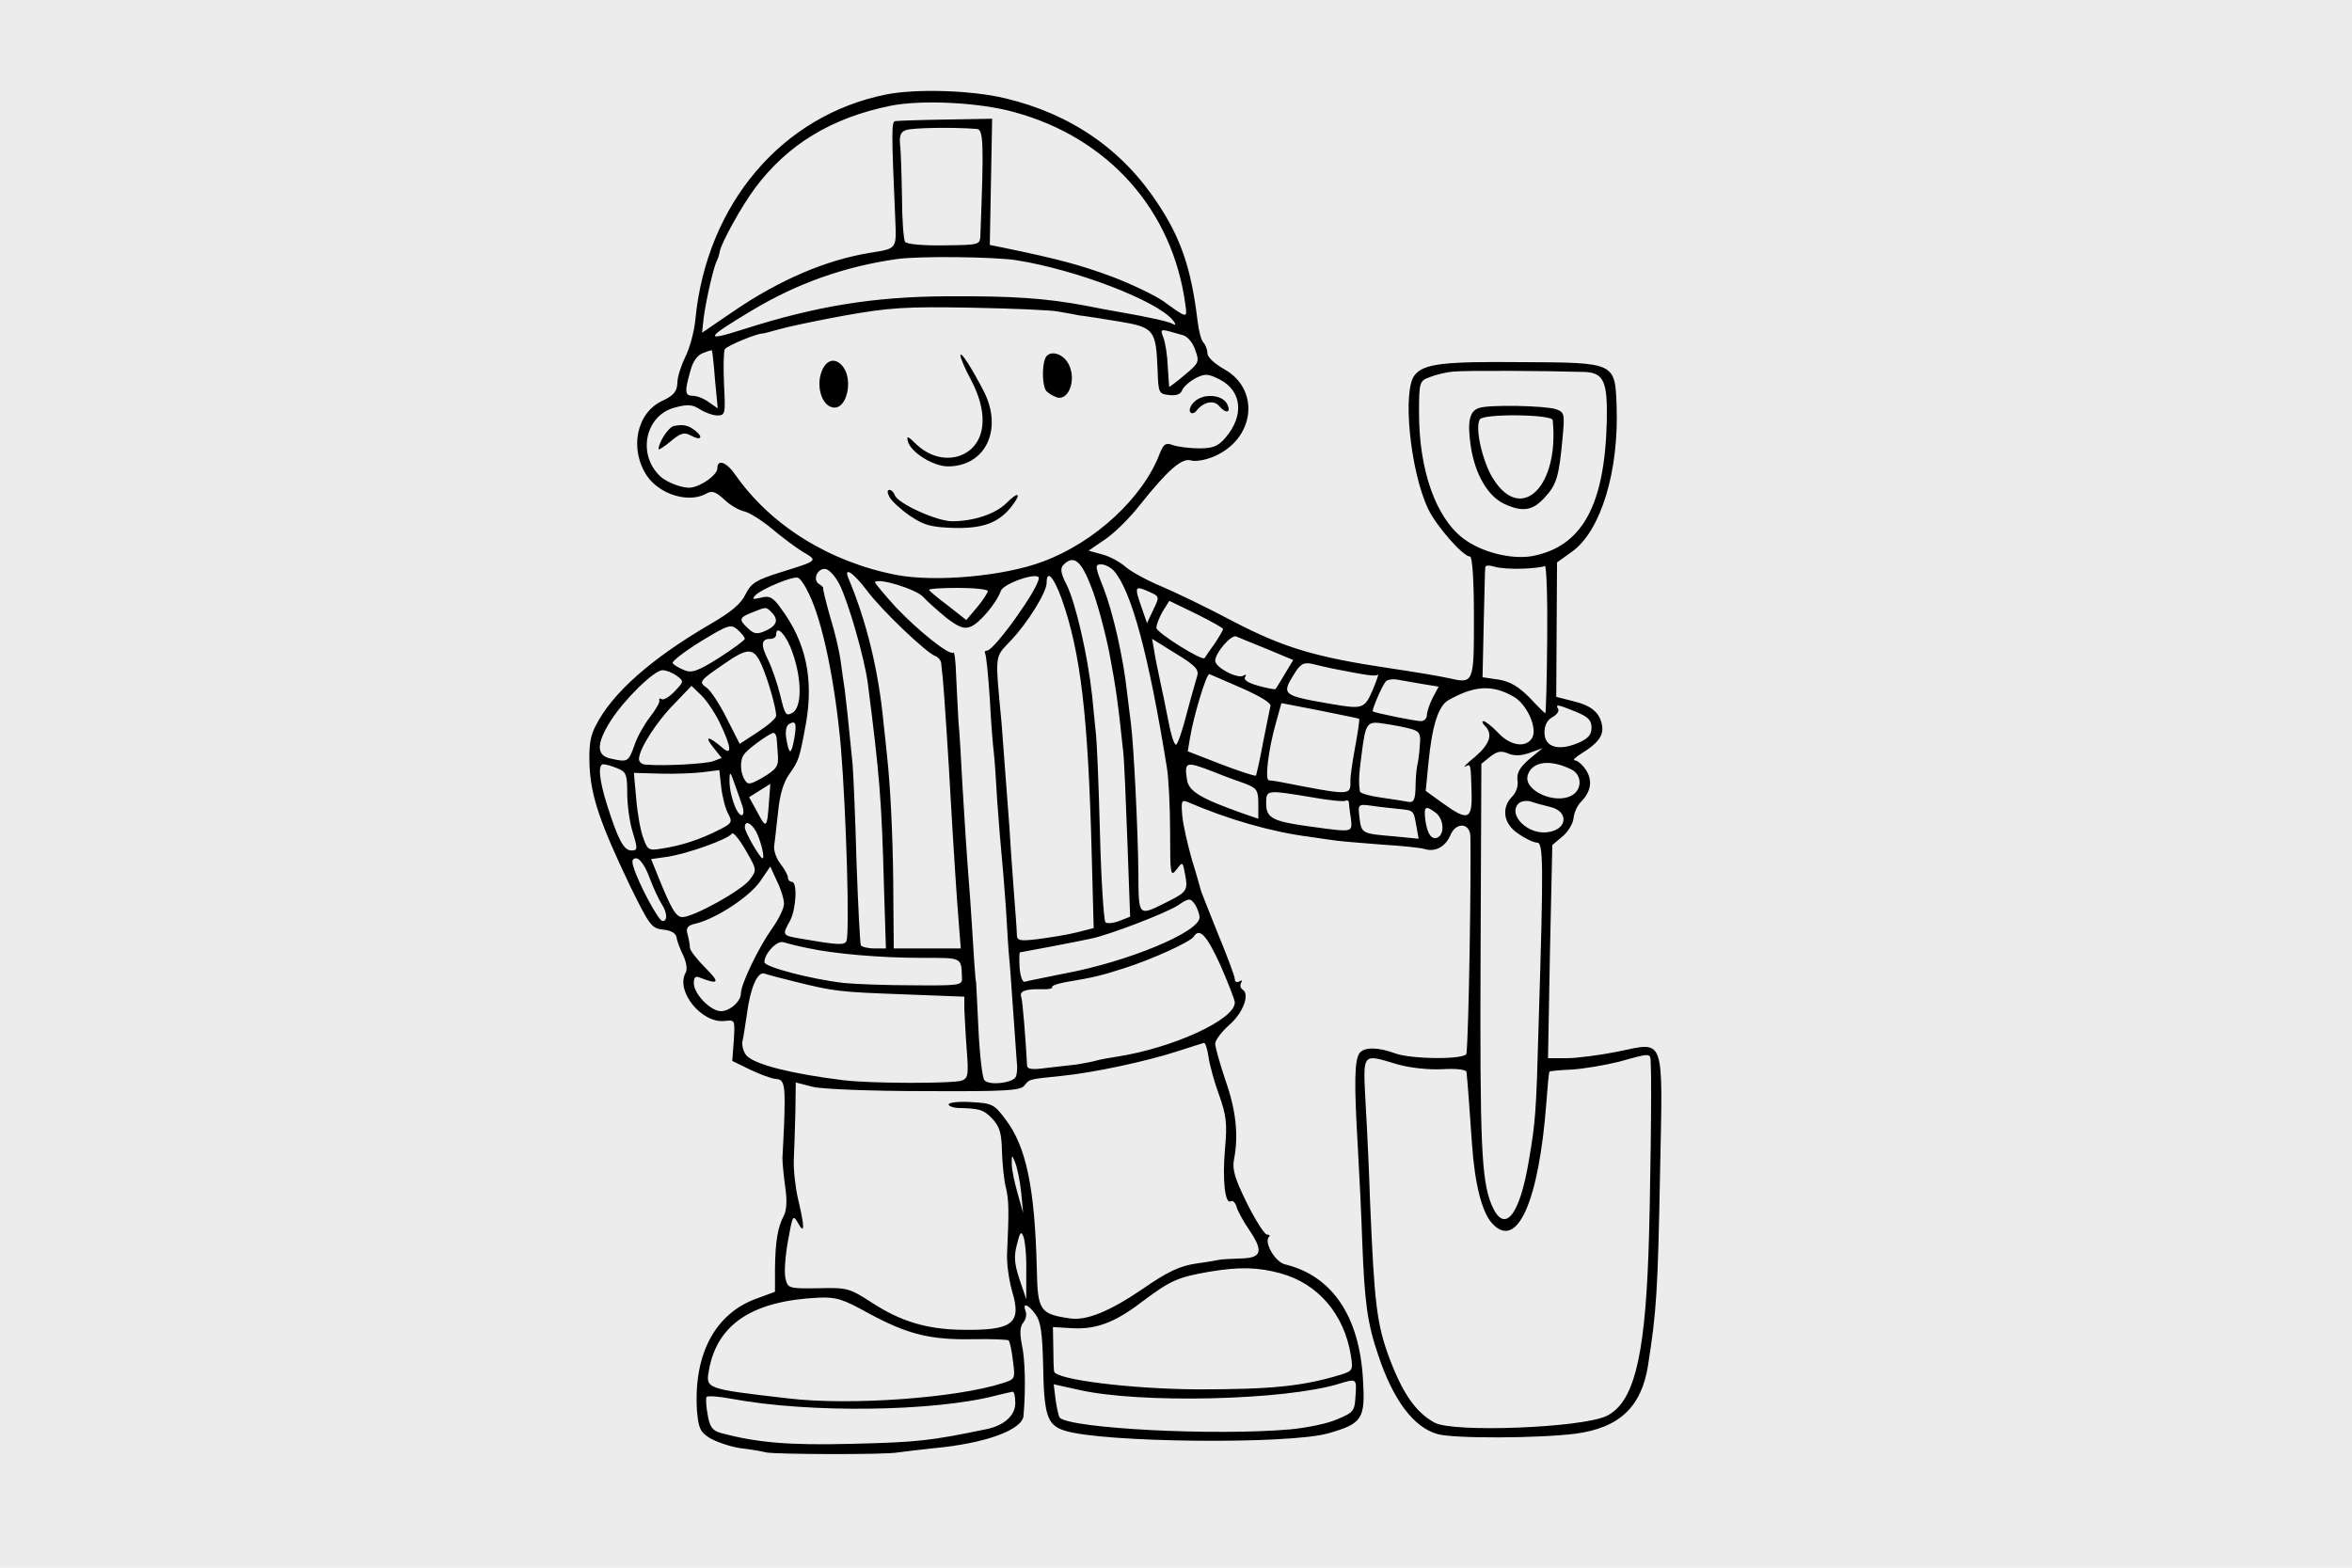 

<svg version="1.0" xmlns="http://www.w3.org/2000/svg"
 width="150px" height="100px" viewBox="0 0 480 320"
 preserveAspectRatio="xMidYMid meet">

<rect x="0" y="0" width="480px" height="320px" style="fill:#ECECEC;"/>

<g transform="translate(100,320) scale(0.08,-0.08)"
fill="#000000" stroke="none">
<path d="M1011 3759 c-266 -53 -458 -279 -487 -573 -3 -33 -15 -76 -26 -97
-10 -21 -20 -50 -20 -66 -1 -22 -9 -32 -39 -46 -66 -31 -84 -124 -38 -192 33
-47 105 -69 150 -45 15 9 24 6 46 -14 14 -14 38 -28 52 -31 13 -3 45 -23 70
-44 25 -21 61 -48 79 -59 39 -23 40 -22 -56 -52 -64 -20 -76 -28 -90 -56 -11
-24 -37 -46 -91 -77 -149 -87 -249 -175 -291 -258 -15 -28 -18 -53 -16 -105 4
-78 28 -147 105 -308 48 -97 53 -105 83 -108 20 -2 32 -9 34 -20 1 -9 9 -30
17 -46 8 -17 11 -36 6 -44 -26 -47 41 -130 100 -123 26 3 26 3 23 -49 l-4 -53
45 -22 c25 -12 55 -23 66 -24 23 -1 25 -16 21 -122 -2 -33 -3 -69 -4 -80 0
-11 3 -44 7 -73 5 -33 4 -59 -3 -73 -16 -30 -22 -65 -23 -135 l0 -60 -46 -17
c-107 -38 -162 -143 -153 -286 4 -46 8 -55 34 -71 16 -9 50 -21 76 -25 26 -3
56 -8 67 -11 27 -5 304 -6 335 0 14 2 56 7 93 11 131 12 226 47 228 83 6 69 4
144 -4 180 -6 30 -5 47 3 57 7 8 10 22 6 30 -8 23 7 17 26 -9 13 -18 17 -48
19 -127 2 -129 10 -155 54 -169 93 -31 574 -36 674 -7 87 25 94 37 88 137 -9
162 -79 265 -199 294 -25 6 -54 56 -41 70 4 3 1 6 -5 6 -6 0 -29 36 -51 80
-31 63 -38 86 -33 112 12 61 5 126 -22 202 -14 42 -26 84 -26 93 0 9 16 30 35
47 36 31 54 79 35 91 -6 4 -7 11 -4 17 4 7 2 8 -4 4 -7 -4 -12 -1 -12 6 0 7
-20 60 -44 118 -23 58 -43 107 -43 110 -1 3 -10 37 -22 75 -11 39 -23 90 -25
114 -3 36 -2 41 13 35 104 -45 216 -77 311 -89 25 -4 56 -8 70 -10 14 -2 66
-6 115 -10 50 -3 98 -8 108 -11 28 -9 54 5 67 35 14 34 50 32 51 -3 2 -104 -4
-498 -10 -554 -1 -16 -139 -15 -181 0 -43 16 -78 17 -91 2 -14 -17 -15 -75 -5
-244 4 -69 9 -174 11 -235 6 -158 13 -211 41 -293 38 -114 90 -184 151 -201
40 -12 260 -11 353 1 111 15 167 68 184 173 22 141 25 187 31 500 7 345 13
327 -107 302 -45 -9 -105 -17 -131 -17 l-48 0 5 272 6 272 25 21 c14 11 27 32
29 46 1 15 10 34 19 43 26 26 30 55 13 81 -9 14 -22 25 -29 25 -6 0 2 8 18 18
41 25 56 45 52 70 -5 33 -27 52 -74 63 l-43 11 1 172 1 171 39 28 c73 53 119
205 113 371 -4 111 -3 111 -240 112 -202 2 -252 -4 -275 -33 -32 -38 -12 -244
34 -341 20 -43 89 -122 107 -122 6 0 10 -62 10 -154 0 -171 0 -171 -66 -156
-22 5 -88 16 -149 25 -188 28 -270 52 -400 120 -66 35 -149 75 -185 90 -36 15
-75 37 -88 48 -13 12 -40 27 -59 32 l-36 10 41 28 c23 15 64 55 91 90 71 89
107 120 130 112 11 -3 36 1 57 10 105 44 120 171 27 223 -25 14 -43 31 -43 41
0 9 -5 22 -10 27 -6 6 -12 30 -15 55 -16 133 -42 210 -101 299 -91 139 -222
229 -389 269 -86 21 -229 25 -304 10z m326 -45 c240 -65 405 -250 437 -492 5
-35 5 -35 -57 10 -22 15 -80 43 -130 62 -81 30 -137 45 -277 74 l-35 7 3 161
3 161 -118 -2 c-65 -1 -123 -3 -129 -4 -10 -1 -10 -25 0 -253 3 -74 4 -72 -64
-83 -112 -18 -231 -69 -347 -148 l-82 -56 4 37 c6 46 26 134 34 147 3 6 6 16
7 23 4 22 55 115 90 162 83 111 194 179 345 210 79 16 227 9 316 -16z m-95
-43 c17 -1 18 -37 9 -271 -1 -25 -2 -25 -94 -26 -51 -1 -95 3 -98 9 -4 5 -8
58 -8 116 -1 58 -3 119 -5 134 -2 20 2 31 15 35 15 6 119 8 181 3z m101 -335
c152 -24 358 -103 399 -153 8 -10 8 -14 1 -10 -10 6 -52 16 -143 32 -14 2 -50
9 -80 15 -102 19 -184 25 -355 24 -187 -1 -333 -25 -518 -84 -103 -33 -99 -24
23 49 114 68 234 111 368 130 55 8 247 6 305 -3z m107 -131 c19 -3 44 -8 55
-10 11 -1 55 -8 98 -15 91 -15 96 -21 100 -123 2 -60 3 -62 30 -65 18 -2 29 2
33 13 4 9 19 22 34 30 24 12 31 12 61 -3 57 -29 64 -92 15 -149 -19 -22 -32
-27 -67 -27 -24 0 -54 4 -66 8 -19 7 -24 4 -34 -20 -42 -113 -166 -228 -299
-277 -98 -37 -273 -53 -373 -34 -171 33 -320 126 -410 254 -23 34 -47 43 -47
18 0 -16 -39 -45 -67 -49 -19 -3 -61 12 -79 29 -59 56 -38 155 37 175 33 9 45
8 64 -4 14 -9 34 -16 45 -16 20 0 21 4 17 79 -2 44 -1 85 2 90 6 9 81 40 96
40 3 0 22 5 43 11 20 6 96 22 167 35 113 20 155 23 320 20 105 -2 206 -6 225
-10z m317 -60 c12 -3 26 -19 32 -38 11 -30 10 -33 -26 -63 -21 -18 -39 -31
-40 -31 -1 1 -2 25 -4 52 -1 28 -6 60 -11 73 -9 25 -11 24 49 7z m-1193 -114
l7 -73 -23 16 c-12 9 -30 16 -40 16 -21 0 -22 10 -7 63 6 24 18 41 32 46 12 5
23 8 23 7 1 0 5 -34 8 -75z m2218 20 c49 -2 59 -24 57 -124 -5 -217 -63 -322
-191 -346 -53 -9 -129 10 -175 45 -70 53 -113 174 -113 320 0 80 1 82 28 92
15 6 43 13 62 14 29 3 232 2 332 -1z m-1258 -549 c15 -38 35 -113 46 -168 17
-90 22 -126 35 -249 3 -22 7 -126 11 -232 l7 -192 -28 -11 c-16 -6 -32 -7 -35
-3 -4 4 -11 107 -14 228 -3 121 -8 234 -10 250 -2 17 -6 62 -10 100 -11 102
-42 237 -65 283 -15 29 -17 42 -8 51 26 26 45 11 71 -57z m58 41 c45 -52 89
-217 135 -503 4 -25 8 -98 8 -162 0 -110 1 -116 16 -97 16 21 16 21 22 -11 8
-40 5 -46 -41 -69 -80 -40 -77 -43 -78 72 -1 109 -12 329 -19 381 -2 17 -7 54
-10 81 -10 90 -36 203 -60 265 -22 55 -22 60 -6 60 10 0 25 -8 33 -17z m1042
6 c27 1 52 4 57 7 4 2 7 -81 6 -186 -1 -104 -3 -190 -5 -190 -1 0 -20 18 -40
40 -28 28 -49 41 -79 46 l-41 6 3 137 c2 75 3 140 4 144 1 5 11 5 24 1 12 -4
44 -6 71 -5z m-1743 -39 c23 -45 65 -191 73 -255 30 -234 35 -295 41 -517 l5
-158 -29 0 c-17 0 -32 4 -35 8 -2 4 -7 100 -11 212 -3 113 -8 225 -10 250 -10
103 -17 166 -20 190 -2 14 -7 45 -10 70 -3 25 -15 77 -27 115 -11 39 -19 72
-18 74 1 2 -4 7 -11 11 -17 11 -3 42 18 38 9 -2 24 -19 34 -38z m70 -16 c36
-49 151 -159 175 -168 8 -3 14 -11 15 -18 1 -7 2 -24 4 -38 3 -30 15 -209 20
-305 8 -139 16 -261 21 -322 l5 -63 -86 0 -85 0 -1 118 c0 135 -6 263 -13 342
-3 30 -8 82 -12 115 -13 135 -43 258 -89 368 -14 33 11 17 46 -29z m-147 -10
c35 -72 66 -224 81 -389 14 -171 23 -481 14 -497 -6 -10 -24 -9 -116 7 -48 8
-48 9 -28 45 16 29 20 100 5 100 -5 0 -10 5 -10 11 0 6 -9 22 -19 35 -11 14
-18 35 -16 47 2 12 6 51 10 86 4 41 13 74 28 95 25 36 26 38 43 130 20 114 0
208 -64 294 -20 28 -29 33 -51 27 -21 -5 -24 -4 -13 7 15 15 93 48 107 44 6
-1 19 -20 29 -42z m586 41 c0 -26 -114 -185 -132 -185 -5 0 -7 -3 -5 -7 3 -5
8 -56 12 -116 3 -59 8 -120 10 -135 2 -15 6 -72 9 -127 4 -55 9 -116 11 -135
2 -19 7 -80 11 -135 3 -55 7 -116 9 -135 2 -19 6 -80 10 -135 4 -55 8 -112 9
-127 2 -14 0 -31 -3 -36 -9 -16 -69 -22 -80 -8 -5 6 -12 66 -15 131 -3 66 -6
120 -6 120 -1 0 -3 25 -5 55 -2 30 -6 100 -10 155 -11 144 -13 178 -20 295 -3
58 -7 130 -10 160 -2 30 -4 83 -6 118 -1 34 -4 60 -7 57 -9 -9 -89 55 -146
115 -31 34 -56 64 -54 65 11 11 106 -19 123 -38 11 -12 38 -36 60 -54 30 -23
45 -29 61 -22 22 8 66 60 77 91 7 20 97 50 97 33z m58 -52 c49 -137 68 -302
77 -654 l5 -187 -43 -11 c-24 -6 -68 -13 -98 -17 -49 -6 -55 -4 -55 12 0 11
-4 62 -8 114 -4 52 -9 124 -11 160 -9 118 -16 214 -20 265 -17 181 -18 166 23
210 44 46 92 124 92 148 0 35 18 15 38 -40z m-188 19 c0 -4 -12 -23 -27 -41
l-28 -33 -47 37 c-27 20 -48 38 -48 40 0 3 34 5 75 5 41 0 75 -4 75 -8z m414
-3 c24 -11 24 -12 8 -45 l-16 -34 -13 38 c-20 57 -19 59 21 41z m186 -94 c0
-3 -10 -20 -22 -38 -13 -18 -24 -34 -25 -36 -5 -9 -123 65 -123 77 0 8 7 26
16 42 l17 27 68 -33 c38 -19 69 -36 69 -39z m-1152 43 c19 -19 14 -34 -14 -47
-22 -10 -30 -9 -45 5 -25 23 -24 28 9 41 37 15 36 15 50 1z m-68 -68 c0 -3
-29 -25 -65 -48 -54 -34 -70 -40 -89 -32 -13 5 -27 13 -30 18 -3 4 29 29 71
55 72 44 78 45 95 30 10 -9 18 -19 18 -23z m122 -36 c24 -68 24 -140 -1 -153
-16 -9 -19 -4 -30 43 -7 29 -21 70 -31 91 -20 40 -19 55 6 55 8 0 14 5 14 11
0 27 27 -2 42 -47z m1210 10 l67 -28 -21 -35 c-12 -20 -22 -37 -24 -39 -1 -2
-21 2 -43 8 -26 7 -39 15 -35 22 4 7 3 8 -4 4 -15 -9 -72 21 -72 38 0 20 41
68 54 62 6 -3 41 -17 78 -32z m-178 -69 c-3 -11 -16 -55 -27 -97 -11 -43 -23
-78 -27 -78 -5 0 -13 26 -19 58 -6 31 -16 80 -22 107 -6 28 -13 62 -15 77 l-5
28 61 -38 c50 -30 59 -41 54 -57z m-1111 28 c17 -39 37 -110 37 -129 0 -7 -21
-25 -47 -42 l-46 -30 -33 65 c-18 36 -41 71 -51 78 -21 15 -20 17 44 61 62 43
76 42 96 -3z m1457 -9 c87 -17 110 -21 115 -15 3 3 -3 -15 -13 -39 -21 -49
-26 -50 -107 -36 -123 21 -126 24 -95 74 17 28 25 33 48 28 15 -4 38 -9 52
-12z m-1674 -18 c19 -14 19 -15 -5 -40 -13 -14 -28 -23 -33 -20 -5 3 -7 2 -6
-3 2 -4 -9 -24 -25 -44 -15 -20 -33 -52 -39 -72 -15 -41 -17 -42 -58 -33 -39
7 -40 37 -2 97 35 55 111 129 132 129 9 0 25 -6 36 -14z m1440 -31 c48 -21 78
-39 75 -47 -2 -7 -10 -49 -19 -93 -8 -44 -17 -82 -18 -84 -2 -2 -42 11 -89 29
l-85 33 6 36 c9 54 41 161 49 161 1 0 37 -16 81 -35z m461 10 l43 -7 -15 -28
c-8 -16 -15 -36 -15 -45 0 -8 -7 -15 -15 -15 -15 0 -118 21 -123 25 -3 3 25
69 34 77 4 4 17 6 28 4 12 -2 40 -7 63 -11z m-1791 -99 c30 -62 32 -86 7 -64
-35 30 -47 31 -25 3 l23 -29 -21 -8 c-19 -7 -125 -13 -172 -9 -10 0 -18 7 -18
14 0 25 43 93 88 139 l46 48 24 -23 c13 -12 35 -44 48 -71z m2026 66 c33 -19
60 -79 47 -104 -15 -27 -55 -22 -87 12 -16 17 -33 30 -38 30 -4 0 -3 -5 4 -12
21 -21 13 -46 -25 -79 -21 -17 -32 -28 -25 -25 14 8 14 8 16 -66 2 -70 -9 -74
-74 -27 l-43 31 7 71 c9 94 25 145 50 160 67 38 113 41 168 9z m-395 -56 c2
-1 -3 -34 -10 -72 -7 -38 -13 -78 -12 -89 0 -35 -1 -35 -180 0 -11 2 -24 4
-28 4 -11 1 -1 80 18 147 l14 50 98 -19 c54 -11 99 -20 100 -21z m553 18 c31
-13 40 -21 40 -41 0 -18 -9 -28 -35 -39 -50 -21 -85 -10 -85 27 0 18 7 32 20
39 11 6 18 15 15 21 -8 13 -2 12 45 -7z m-1994 -70 c-8 -41 -13 -41 -20 1 -3
17 -1 32 6 37 18 11 21 3 14 -38z m1574 26 c21 -6 25 -12 22 -41 -1 -19 -4
-43 -7 -54 -2 -11 -4 -37 -4 -57 -1 -29 -5 -36 -18 -34 -10 2 -42 7 -70 11
-29 4 -54 11 -54 16 -3 23 -3 38 4 91 11 86 13 89 61 81 22 -3 52 -9 66 -13z
m-1619 -22 c1 -7 2 -25 3 -40 3 -33 -1 -40 -42 -64 -29 -16 -34 -17 -42 -4
-12 18 -13 51 -2 65 9 14 65 54 75 55 4 0 7 -6 8 -12z m1921 -39 l33 12 -34
-28 c-24 -21 -32 -35 -30 -53 3 -14 -3 -32 -13 -42 -29 -29 -23 -70 15 -95 18
-13 40 -23 48 -23 16 0 17 -46 4 -465 -6 -224 -8 -248 -25 -347 -24 -143 -63
-188 -95 -112 -26 63 -30 155 -28 647 l2 478 22 18 c18 14 28 16 45 9 16 -7
33 -7 56 1z m106 -42 c28 -13 29 -52 1 -67 -43 -23 -122 13 -112 51 10 36 56
43 111 16z m-2434 3 c23 -9 26 -15 26 -63 0 -30 6 -75 14 -100 13 -43 13 -47
-3 -47 -20 0 -34 27 -62 115 -21 66 -24 105 -10 105 5 0 21 -4 35 -10z m1521
-9 c27 -11 65 -25 83 -31 28 -11 32 -17 32 -51 l0 -38 -38 13 c-110 39 -140
57 -144 87 -7 46 -3 47 67 20z m-1237 -108 c11 -21 9 -24 -25 -41 -47 -24 -96
-40 -144 -47 -34 -6 -37 -4 -48 27 -7 18 -15 63 -18 100 l-6 66 69 -2 c38 -1
87 1 109 4 l40 5 5 -45 c3 -25 11 -55 18 -67z m36 20 c4 -13 3 -23 -2 -23 -13
0 -32 56 -31 89 0 24 2 23 13 -9 7 -19 16 -45 20 -57z m68 15 c-5 -72 -7 -74
-29 -32 l-22 40 27 17 c15 9 27 17 27 17 0 0 -1 -19 -3 -42z m1383 8 c44 -8
83 -12 88 -9 4 2 7 1 8 -4 0 -4 2 -23 5 -40 4 -38 8 -37 -103 -22 -97 13 -113
22 -113 59 0 35 0 35 115 16z m610 -25 c47 -11 44 -57 -5 -64 -51 -9 -105 44
-76 73 6 6 20 8 31 5 11 -4 33 -10 50 -14z m-387 -5 c39 -4 38 -3 45 -43 l6
-33 -62 6 c-83 7 -84 7 -89 48 -4 34 -4 35 32 30 19 -3 50 -6 68 -8z m95 -10
c19 -15 23 -51 6 -62 -16 -9 -28 7 -33 44 -4 35 0 38 27 18z m-1734 -48 c12
-24 23 -68 16 -68 -6 0 -45 67 -45 79 0 19 16 12 29 -11z m-16 -122 c-19 -27
-144 -96 -172 -96 -16 0 -28 19 -61 101 l-19 47 42 6 c52 8 155 45 164 59 3 5
19 -14 35 -42 29 -50 29 -51 11 -75z m-257 7 c10 -27 24 -57 31 -68 15 -23 17
-45 3 -45 -10 0 -61 95 -74 138 -5 16 -3 22 7 22 9 0 23 -20 33 -47z m344 -69
c0 -12 -14 -40 -31 -64 -33 -46 -79 -141 -79 -165 0 -20 -28 -45 -51 -45 -26
0 -69 44 -69 71 0 16 4 20 17 14 47 -18 50 -12 13 25 -22 22 -40 45 -40 52 0
7 -3 23 -6 34 -5 17 0 23 23 28 51 13 135 68 162 107 l26 38 17 -37 c10 -20
18 -46 18 -58z m1060 -35 c0 -37 -183 -113 -345 -143 -49 -10 -95 -19 -101
-21 -6 -1 -11 14 -13 36 -1 21 -1 39 1 39 7 1 155 29 181 35 48 10 191 65 222
85 28 19 31 19 43 3 6 -9 12 -25 12 -34z m53 -121 c20 -46 37 -89 37 -96 0
-44 -159 -116 -300 -138 -19 -3 -43 -7 -53 -10 -10 -3 -32 -7 -50 -10 -18 -2
-53 -6 -79 -9 -36 -5 -48 -3 -48 7 -3 58 -11 165 -15 175 -5 14 11 20 52 19
17 -1 29 2 27 5 -2 4 13 9 34 13 71 12 89 16 148 35 73 23 171 68 179 81 15
24 33 4 68 -72z m-1053 43 c70 -15 186 -25 293 -25 103 0 99 2 101 -51 1 -19
-5 -20 -124 -19 -69 0 -149 3 -178 6 -85 10 -202 41 -202 53 0 22 32 56 48 51
10 -3 37 -10 62 -15z m-35 -85 c104 -26 117 -27 278 -33 l157 -6 0 -31 c1 -17
3 -64 6 -103 5 -63 4 -74 -12 -80 -22 -8 -233 -8 -304 1 -129 16 -222 39 -245
62 -8 9 -13 25 -11 37 3 12 7 42 11 67 9 70 27 111 45 106 8 -3 42 -12 75 -20z
m1058 -193 c3 -21 15 -65 27 -97 18 -51 21 -72 15 -137 -7 -80 0 -143 15 -134
5 3 12 -4 15 -16 4 -12 18 -37 31 -56 38 -56 33 -73 -21 -74 -25 -1 -48 -2
-52 -3 -5 -1 -32 -6 -62 -10 -41 -6 -73 -21 -135 -64 -85 -58 -144 -82 -186
-76 -77 11 -83 20 -85 124 -5 208 -27 315 -80 384 -29 39 -34 41 -88 44 -31 2
-57 -1 -57 -6 0 -4 10 -8 23 -9 55 -1 66 -4 88 -27 19 -20 24 -37 25 -83 1
-32 5 -74 10 -93 8 -33 8 -61 3 -170 -1 -25 5 -67 13 -95 25 -82 1 -100 -127
-98 -91 1 -159 22 -232 70 -56 36 -61 38 -136 36 -75 -1 -77 0 -83 24 -4 14
-1 57 6 96 12 67 13 69 26 46 17 -31 17 -10 0 61 -7 30 -12 75 -11 100 1 25 3
79 4 121 l1 77 43 -11 c23 -6 151 -11 285 -11 205 -1 245 1 255 14 14 17 9 16
97 25 80 8 215 37 295 63 33 11 63 20 66 21 4 1 9 -16 12 -36z m1128 -15 c3
-42 -1 -362 -6 -493 -10 -266 -39 -375 -107 -408 -63 -30 -390 -43 -438 -17
-47 25 -81 73 -115 163 -33 88 -39 140 -50 402 -2 66 -7 175 -11 243 -7 139
-12 134 82 106 32 -9 80 -14 115 -12 34 2 59 -1 60 -7 3 -25 8 -98 14 -183 7
-102 25 -174 51 -203 64 -71 120 55 139 310 3 41 6 76 8 77 1 1 27 4 57 5 30
2 84 11 120 20 83 23 80 23 81 -3z m-1606 -330 l5 -53 -14 50 c-8 28 -15 61
-15 75 0 25 0 25 9 3 5 -13 12 -46 15 -75z m13 -203 l0 -70 -17 50 c-13 39
-15 59 -7 89 8 33 11 36 17 20 4 -10 8 -50 7 -89z m649 -4 c95 -26 162 -104
179 -209 6 -38 5 -40 -27 -50 -97 -29 -173 -37 -364 -37 -170 1 -364 25 -366
46 -1 5 -2 32 -2 61 l-1 52 51 -3 c60 -3 108 15 177 68 71 53 89 62 170 76 78
13 124 12 183 -4z m-1051 -102 c98 -53 156 -68 265 -66 48 1 90 -1 92 -3 3 -3
8 -26 11 -52 6 -46 6 -47 -26 -57 -117 -38 -390 -58 -548 -39 -214 25 -210 24
-201 75 22 115 111 174 279 182 46 2 63 -4 128 -40z m1242 -210 c-2 -39 -5
-43 -46 -60 -24 -11 -78 -22 -120 -26 -191 -17 -561 2 -589 30 -2 3 -7 23 -10
45 l-5 40 63 -14 c157 -36 526 -27 664 15 46 14 46 14 43 -30z m-868 -19 c0
-31 -27 -56 -71 -66 -145 -30 -176 -34 -349 -38 -158 -4 -240 3 -332 28 -21 6
-28 16 -33 48 -4 21 -5 42 -2 44 3 3 31 1 63 -5 197 -37 515 -33 674 8 19 5
38 9 43 10 4 1 7 -12 7 -29z"/>
<path d="M1200 3093 c0 -6 12 -35 28 -64 39 -75 38 -141 -2 -176 -38 -32 -95
-27 -137 12 -23 23 -27 24 -23 9 7 -28 65 -64 102 -64 96 0 141 94 92 191 -32
62 -60 105 -60 92z"/>
<path d="M1416 3085 c-8 -22 -7 -67 2 -81 4 -6 17 -14 28 -18 30 -9 50 44 31
83 -14 30 -51 40 -61 16z"/>
<path d="M850 3061 c-22 -41 -4 -101 29 -101 33 0 47 73 21 105 -17 21 -37 19
-50 -4z"/>
<path d="M1796 2974 c-9 -8 -13 -20 -10 -25 3 -6 11 -4 17 4 18 22 44 27 57
11 18 -21 32 -17 20 6 -13 24 -62 27 -84 4z"/>
<path d="M469 2913 c-14 -3 -39 -42 -39 -59 0 -3 14 6 31 20 25 21 34 24 51
15 25 -14 34 -6 12 12 -18 14 -31 17 -55 12z"/>
<path d="M1019 2732 c5 -10 29 -32 52 -48 36 -24 53 -29 111 -31 76 -2 115 13
148 54 27 35 19 41 -13 9 -27 -27 -83 -46 -138 -46 -39 0 -138 45 -146 66 -3
8 -9 14 -14 14 -6 0 -6 -7 0 -18z"/>
<path d="M2523 2959 c-25 -8 -30 -36 -21 -98 11 -71 43 -126 84 -146 47 -22
73 -19 104 15 31 33 37 54 46 151 6 64 5 67 -17 75 -28 9 -171 12 -196 3z
m188 -31 c17 -168 -79 -264 -151 -151 -28 43 -48 132 -35 153 9 15 185 13 186
-2z"/>
</g>
</svg>
